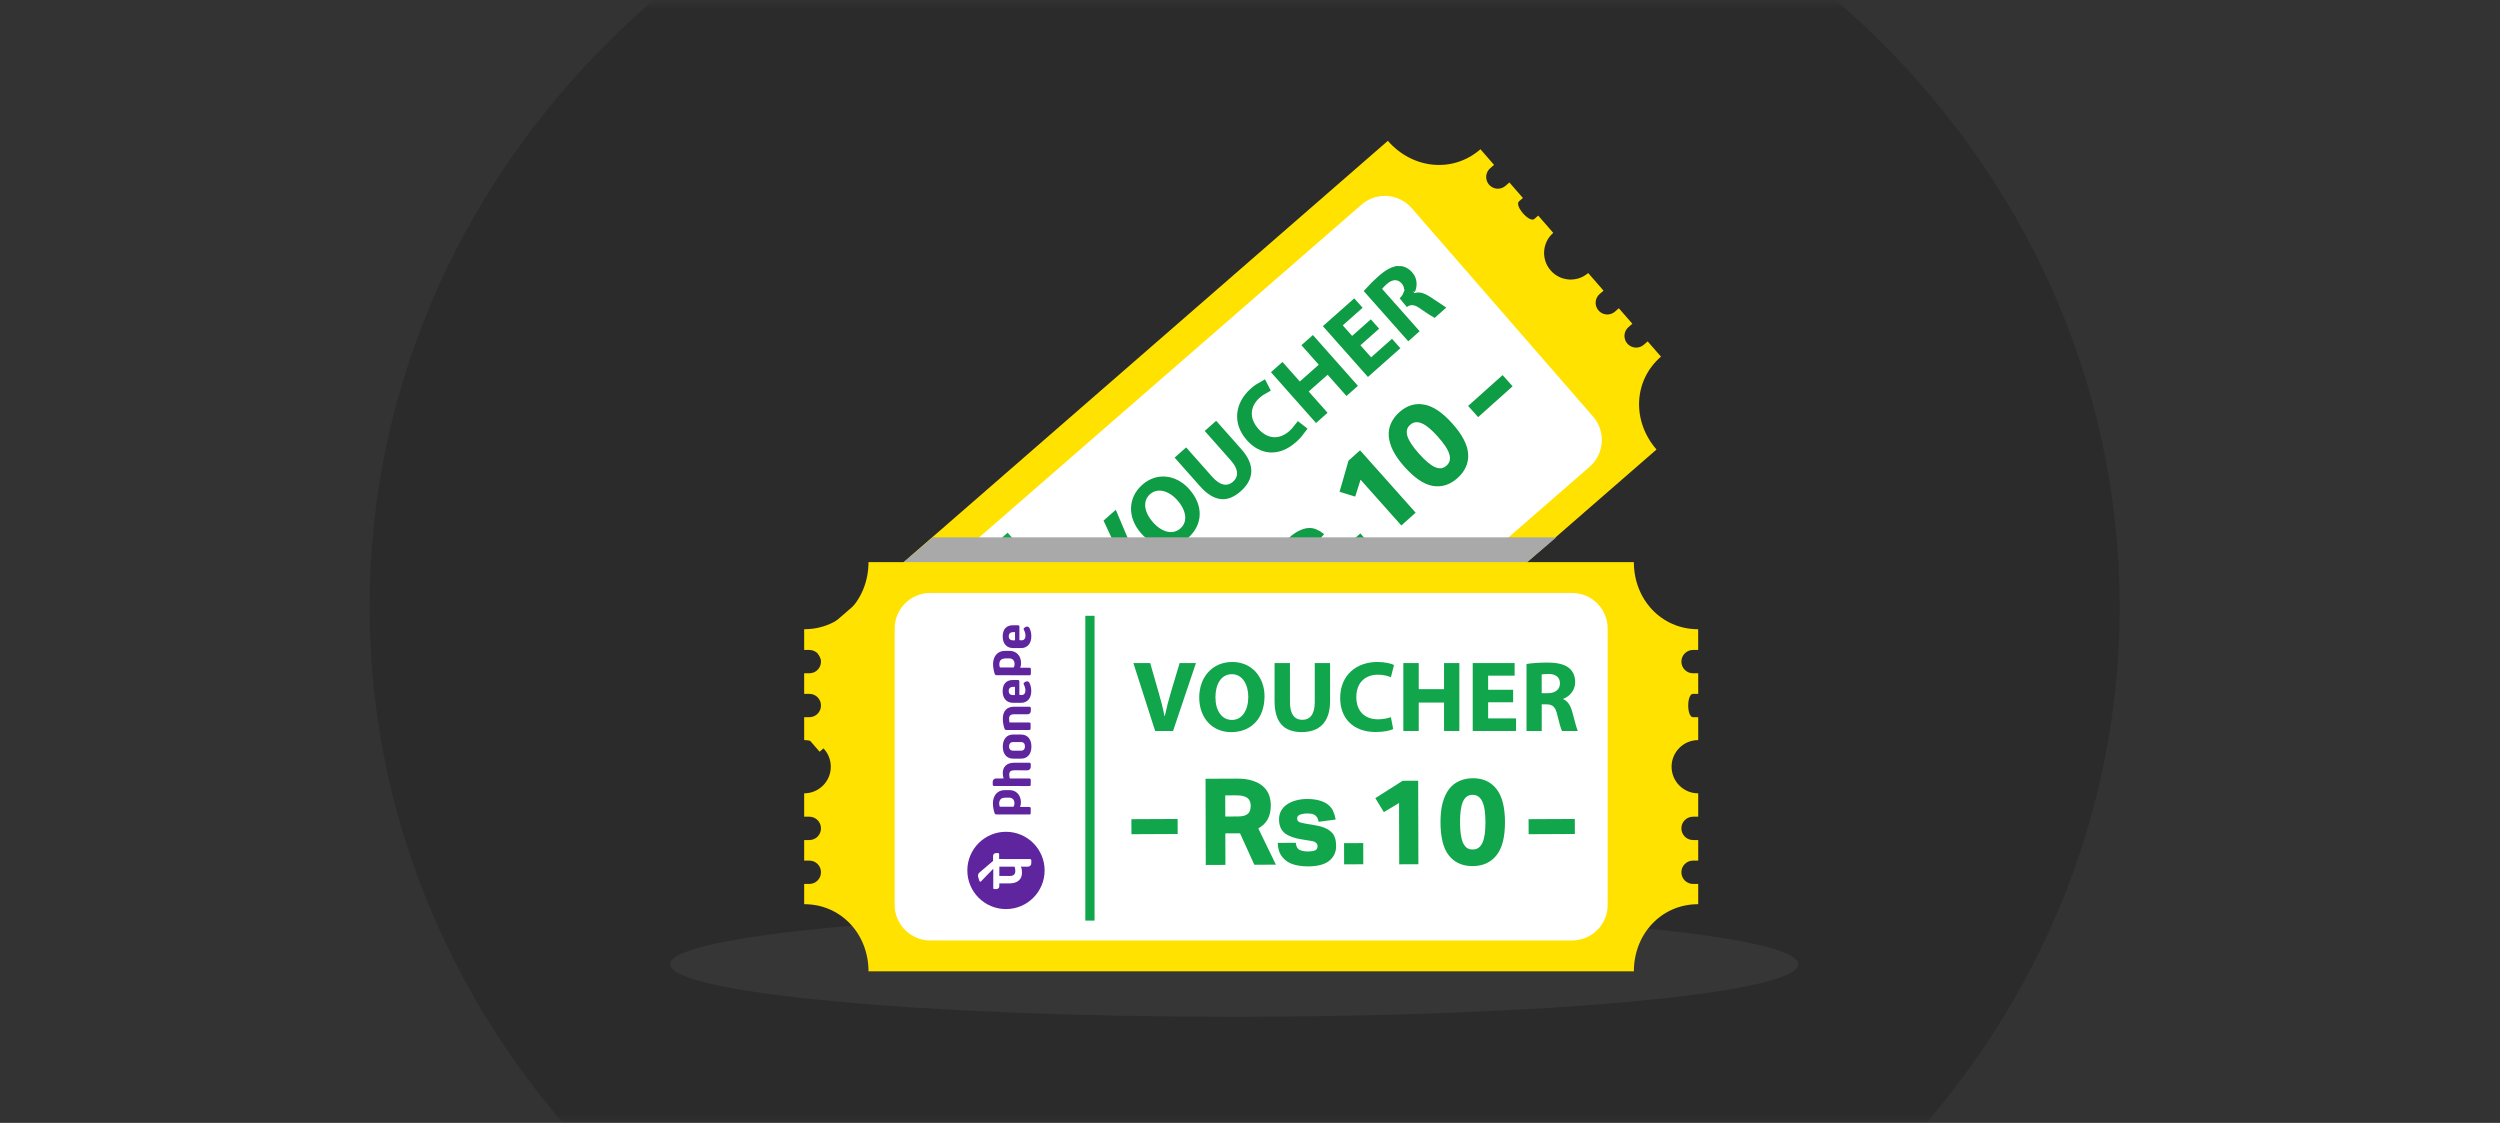<svg viewBox="0 0 472 212" fill="none" xmlns="http://www.w3.org/2000/svg">
<rect x="0" y="0" width="472" height="212" fill="#333333" stroke="none"/>
<mask id="mask0_29321_169082" style="mask-type:alpha" maskUnits="userSpaceOnUse" x="0" y="0" width="472" height="212">
<rect x="0.304" y="0.63" width="471.243" height="210.963" rx="8.543" fill="#11A64B"/>
</mask>
<g mask="url(#mask0_29321_169082)">
<path d="M234.987 269.982C326.234 269.982 400.204 200.408 400.204 114.585C400.204 28.761 326.234 -40.812 234.987 -40.812C143.74 -40.812 69.77 28.761 69.77 114.585C69.77 200.408 143.74 269.982 234.987 269.982Z" fill="black" fill-opacity="0.15"/>
<path d="M281.344 31.764L282.076 31.127L279.51 28.178C274.228 32.773 266.624 31.87 262.028 26.589L153.024 121.445C157.62 126.727 157.463 134.383 152.182 138.979L154.748 141.928L155.48 141.291C156.4 140.49 157.79 140.587 158.59 141.507C159.391 142.427 159.295 143.816 158.375 144.617L157.643 145.254L160.19 148.181L160.922 147.544C161.842 146.743 163.231 146.84 164.032 147.76C164.833 148.68 164.736 150.07 163.816 150.87L163.084 151.507L165.921 154.767C168.016 152.943 171.189 153.163 173.012 155.259C174.836 157.354 174.616 160.527 172.52 162.35L175.415 165.676L176.146 165.04C177.067 164.239 178.456 164.335 179.257 165.255C180.057 166.176 179.961 167.565 179.041 168.366L178.309 169.002L180.856 171.929L181.588 171.293C182.508 170.492 183.897 170.588 184.698 171.508C185.499 172.429 185.402 173.818 184.482 174.619L183.75 175.256L186.259 178.138C191.54 173.542 199.145 174.445 203.74 179.726L312.748 84.867C308.153 79.586 308.309 71.93 313.59 67.334L311.082 64.451L310.35 65.088C309.43 65.889 308.04 65.792 307.24 64.872C306.439 63.952 306.535 62.563 307.455 61.762L308.187 61.125L305.64 58.198L304.908 58.835C303.988 59.636 302.599 59.539 301.798 58.619C300.997 57.699 301.094 56.309 302.014 55.509L302.746 54.872L299.851 51.546C297.756 53.369 294.583 53.149 292.76 51.054C290.936 48.958 291.157 45.786 293.252 43.962L290.415 40.703L289.684 41.34C288.764 42.14 285.869 38.814 286.789 38.013L287.521 37.377L284.974 34.45L284.242 35.086C283.322 35.887 281.933 35.791 281.132 34.87C280.331 33.95 280.428 32.561 281.348 31.76L281.344 31.764Z" fill="#FFE200"/>
<path d="M257.053 38.637L165.64 118.185C162.842 120.62 162.547 124.862 164.982 127.661L199.233 167.02C201.668 169.818 205.91 170.112 208.709 167.677L300.122 88.129C302.92 85.694 303.214 81.452 300.779 78.653L266.529 39.294C264.094 36.496 259.851 36.202 257.053 38.637Z" fill="white"/>
<path d="M190.245 100.57L189.199 101.48L229.12 147.355L230.165 146.445L190.245 100.57Z" fill="#11A64B"/>
<path d="M210.103 154.115L212.284 152.217L210.447 150.107L208.267 152.004L207.154 150.726L212.823 145.792L213.936 147.071L211.564 149.136L213.4 151.246L215.773 149.181L216.892 150.467L211.223 155.401L210.103 154.115Z" fill="#11A64B"/>
<path d="M205.062 148.322L208.325 145.482C209.301 144.633 209.475 143.833 208.902 143.175C208.33 142.517 207.526 142.541 206.524 143.413L203.261 146.252L202.148 144.974L205.33 142.205C207.082 140.68 208.682 140.84 209.972 142.322C211.262 143.804 211.159 145.283 209.352 146.856L206.188 149.608L205.069 148.322L205.062 148.322Z" fill="#11A64B"/>
<path d="M201.252 143.802C200.825 143.446 200.239 142.877 199.648 142.197C198.914 141.355 198.529 140.658 198.5 139.975C198.477 139.404 198.711 138.875 199.232 138.422C199.957 137.791 200.899 137.874 201.501 138.207L201.527 138.185C201.342 137.651 201.533 137.102 201.928 136.504C202.413 135.771 202.998 134.95 203.126 134.65L204.268 135.962C204.19 136.192 203.847 136.731 203.293 137.505C202.719 138.271 202.735 138.685 203.181 139.213L203.519 139.601L205.747 137.662L206.854 138.933L201.258 143.802L201.252 143.802ZM202.584 140.408L202.144 139.902C201.587 139.262 200.938 139.165 200.443 139.596C199.922 140.049 199.968 140.633 200.472 141.227C200.742 141.537 200.922 141.692 201.017 141.771L202.581 140.411L202.584 140.408Z" fill="#11A64B"/>
<path d="M196.922 138.813C196.495 138.457 195.909 137.889 195.317 137.209C194.584 136.366 194.199 135.669 194.169 134.987C194.147 134.416 194.381 133.887 194.902 133.433C195.627 132.803 196.569 132.886 197.171 133.219L197.197 133.197C197.012 132.663 197.202 132.114 197.598 131.516C198.083 130.782 198.668 129.962 198.796 129.662L199.938 130.974C199.859 131.204 199.517 131.743 198.963 132.517C198.389 133.283 198.405 133.697 198.851 134.225L199.189 134.613L201.417 132.674L202.524 133.945L196.928 138.814L196.922 138.813ZM198.254 135.42L197.814 134.913C197.257 134.274 196.608 134.177 196.113 134.608C195.592 135.061 195.638 135.644 196.142 136.238C196.412 136.549 196.592 136.704 196.687 136.783L198.251 135.423L198.254 135.42Z" fill="#11A64B"/>
<path d="M197.172 127.801L194.851 129.82L193.062 134.526L191.789 133.063L192.647 131.296C192.907 130.758 193.107 130.376 193.355 129.914L193.338 129.896C192.874 130.079 192.43 130.225 191.879 130.413L190.017 131.026L188.766 129.589L193.697 128.577L196.063 126.519L197.175 127.797L197.172 127.801Z" fill="#11A64B"/>
<path d="M185.631 125.994L188.894 123.154C189.869 122.305 190.043 121.505 189.471 120.847C188.898 120.189 188.094 120.213 187.093 121.084L183.83 123.924L182.717 122.646L185.899 119.877C187.651 118.352 189.251 118.512 190.54 119.994C191.83 121.476 191.727 122.955 189.92 124.527L186.757 127.28L185.637 125.994L185.631 125.994Z" fill="#11A64B"/>
<path d="M181.824 121.472C181.414 121.134 180.88 120.625 180.198 119.841C179.516 119.058 179.169 118.353 179.144 117.712C179.114 117.103 179.374 116.447 179.929 115.965C180.483 115.482 181.117 115.255 181.727 115.315C182.521 115.391 183.272 115.881 183.931 116.638C184.079 116.808 184.203 116.966 184.284 117.097L186.313 115.331L187.42 116.603L181.824 121.472ZM183.294 117.959C183.223 117.825 183.115 117.686 182.954 117.501C182.362 116.821 181.652 116.699 181.072 117.204C180.551 117.657 180.556 118.29 181.112 118.929C181.34 119.191 181.517 119.343 181.624 119.412L183.298 117.956L183.294 117.959Z" fill="#11A64B"/>
<path d="M181.233 113.238L177.59 116.746L176.426 115.408L180.397 112.277L181.233 113.238ZM182.66 112.483C182.213 112.872 181.625 112.838 181.236 112.391C180.847 111.944 180.914 111.372 181.348 110.975C181.784 110.596 182.37 110.605 182.766 111.06C183.162 111.514 183.096 112.104 182.66 112.483Z" fill="#11A64B"/>
<path d="M204.297 103.307L208.381 105.9C209.713 106.748 210.951 107.556 212.197 108.518L212.897 109.059L214.251 107.858L213.82 107.104C213.057 105.767 212.364 104.392 211.728 103.026L209.654 98.564L210.253 98.034L214.646 108.418L213.274 109.634L203.619 103.908L204.297 103.307Z" fill="#109D47" stroke="#0E9C45" stroke-width="2.136"/>
<path d="M216.37 92.329C217.564 91.27 218.891 90.913 220.148 91.063C221.357 91.207 222.566 91.829 223.559 92.876L223.718 93.055C224.969 94.466 225.477 95.895 225.433 97.173C225.389 98.444 224.794 99.702 223.579 100.779C222.396 101.828 221.095 102.186 219.855 102.035C218.596 101.882 217.314 101.192 216.246 99.987C215.122 98.719 214.589 97.304 214.604 95.988C214.619 94.686 215.168 93.395 216.37 92.329ZM216.422 92.505C215.386 93.424 215.011 94.651 215.176 95.901C215.335 97.106 215.983 98.294 216.9 99.329C217.835 100.383 218.948 101.143 220.127 101.416C221.345 101.698 222.582 101.442 223.583 100.554C224.604 99.649 224.967 98.422 224.806 97.181C224.65 95.978 224.013 94.783 223.09 93.743C222.225 92.767 221.135 92.004 219.967 91.701C218.764 91.388 217.474 91.572 216.422 92.505Z" fill="#109D47" stroke="#0E9C45" stroke-width="2.136"/>
<path d="M223.854 85.978L228.043 90.703C228.846 91.609 229.737 92.273 230.706 92.499C231.744 92.74 232.713 92.443 233.498 91.746C234.267 91.065 234.709 90.156 234.612 89.088C234.521 88.087 233.971 87.111 233.145 86.18L228.957 81.454L229.521 80.954L233.583 85.535C234.785 86.891 235.211 88.059 235.177 89.026C235.143 89.981 234.653 90.965 233.549 91.944C232.435 92.931 231.466 93.263 230.584 93.165C229.671 93.063 228.585 92.473 227.315 91.041L223.279 86.488L223.854 85.978Z" fill="#109D47" stroke="#0E9C45" stroke-width="2.136"/>
<path d="M236.846 74.178C237.425 73.665 237.961 73.309 238.383 73.077L238.504 73.311C238.061 73.554 237.592 73.87 237.124 74.285C236.105 75.188 235.398 76.365 235.288 77.712C235.176 79.072 235.687 80.44 236.787 81.681C237.777 82.798 238.998 83.502 240.344 83.603C241.696 83.704 243.007 83.183 244.145 82.175C244.535 81.829 244.909 81.418 245.227 81.008L245.393 81.137C245.091 81.554 244.629 82.092 243.987 82.662C242.499 83.981 241.057 84.44 239.795 84.353C238.525 84.264 237.281 83.611 236.215 82.409C234.943 80.975 234.516 79.475 234.661 78.098C234.809 76.703 235.558 75.319 236.846 74.178Z" fill="#109D47" stroke="#0E9C45" stroke-width="2.136"/>
<path d="M242.046 69.848L245.315 73.535L250.488 68.95L247.219 65.262L247.783 64.762L254.871 72.757L254.307 73.257L250.748 69.243L245.575 73.829L249.134 77.843L248.555 78.356L241.467 70.361L242.046 69.848Z" fill="#109D47" stroke="#0E9C45" stroke-width="2.136"/>
<path d="M255.592 57.837L255.751 58.016L252.008 61.334L255.193 64.927L258.723 61.797L258.873 61.966L255.342 65.096L258.777 68.97L262.722 65.473L262.881 65.653L258.358 69.663L251.27 61.668L255.592 57.837Z" fill="#109D47" stroke="#0E9C45" stroke-width="2.136"/>
<path d="M267.431 56.352C267.858 56.2 268.418 56.286 269.367 56.898L269.367 56.898C270.008 57.313 270.624 57.731 271.233 58.129C271.262 58.148 271.292 58.166 271.322 58.186L270.741 58.701C270.666 58.656 270.584 58.607 270.496 58.552C270.285 58.42 270.042 58.263 269.77 58.081L268.865 57.462C268.224 56.994 267.567 56.63 266.861 56.554L267.431 56.352ZM260.902 53.007C262.274 51.791 263.228 51.324 264.021 51.277L264.022 51.276C264.627 51.246 265.236 51.47 265.834 52.144C266.507 52.904 266.499 53.919 266.165 54.653C266.163 53.976 265.904 53.34 265.439 52.814C264.874 52.177 264.136 51.8 263.288 51.837C262.489 51.872 261.768 52.268 261.162 52.79L261.15 52.8C260.717 53.185 260.441 53.478 260.261 53.685L260.11 53.864L259.537 54.569L263.197 58.697L263.201 58.694L266.522 62.441L265.972 62.928L258.905 54.956C259.436 54.379 260.122 53.699 260.902 53.007ZM266.707 56.541C266.696 56.541 266.685 56.54 266.675 56.539C266.009 56.517 265.461 56.762 264.995 57.094C265.423 56.684 265.763 56.217 265.964 55.703L266.707 56.541Z" fill="#109D47" stroke="#0E9C45" stroke-width="2.136"/>
<mask id="path-21-outside-1_29321_169082" maskUnits="userSpaceOnUse" x="223.864" y="67.912" width="56.87" height="61.397" fill="black">
<rect fill="white" x="223.864" y="67.912" width="56.87" height="61.397"/>
<path d="M226.799 111.394L231.011 107.626C231.943 106.792 232.807 106.217 233.603 105.902C234.401 105.566 235.129 105.421 235.788 105.467C236.438 105.502 237.021 105.675 237.538 105.987C238.045 106.288 238.481 106.642 238.846 107.051C239.525 107.814 239.957 108.578 240.143 109.346C240.328 110.114 240.251 110.967 239.911 111.906L246.801 114.769L244.12 117.167L238.164 114.512L235.834 116.597L239.792 121.038L237.345 123.228L226.799 111.394ZM235.933 112.814C236.322 112.466 236.609 112.14 236.795 111.834C236.972 111.517 237.068 111.223 237.084 110.95C237.102 110.656 237.045 110.38 236.913 110.12C236.782 109.861 236.603 109.604 236.376 109.35C236.189 109.14 235.979 108.97 235.745 108.842C235.501 108.703 235.232 108.636 234.937 108.641C234.644 108.625 234.319 108.708 233.961 108.889C233.605 109.049 233.21 109.322 232.777 109.709L231.063 111.243L234.002 114.541L235.933 112.814Z"/>
<path d="M247.267 109.407C247.798 109.846 248.299 109.993 248.769 109.85C249.24 109.707 249.709 109.427 250.175 109.01C250.73 108.514 251.065 108.095 251.18 107.754C251.296 107.392 251.216 107.056 250.94 106.747C250.743 106.526 250.493 106.402 250.19 106.375C249.898 106.338 249.512 106.475 249.031 106.786L247.655 107.66C246.453 108.437 245.414 108.86 244.538 108.929C243.663 108.977 242.861 108.592 242.133 107.774C241.758 107.355 241.512 106.899 241.395 106.409C241.288 105.909 241.298 105.394 241.424 104.864C241.55 104.334 241.786 103.805 242.133 103.276C242.481 102.727 242.932 102.204 243.487 101.707C244.175 101.092 244.816 100.647 245.411 100.374C245.995 100.09 246.535 99.934 247.03 99.908C247.536 99.872 248.005 99.95 248.434 100.141C248.875 100.323 249.292 100.566 249.683 100.871L247.839 102.998C247.384 102.689 246.946 102.555 246.523 102.596C246.111 102.626 245.628 102.89 245.073 103.386C244.763 103.664 244.526 103.925 244.365 104.169C244.204 104.392 244.098 104.597 244.045 104.783C244.002 104.96 243.998 105.123 244.031 105.272C244.075 105.411 244.137 105.525 244.216 105.613C244.462 105.889 244.727 106.019 245.012 106.003C245.298 105.966 245.73 105.768 246.308 105.41L247.569 104.609C248.268 104.162 248.886 103.838 249.424 103.635C249.961 103.432 250.45 103.343 250.89 103.366C251.331 103.369 251.733 103.485 252.098 103.715C252.474 103.935 252.844 104.25 253.208 104.658C253.937 105.476 254.212 106.411 254.033 107.465C253.845 108.507 253.102 109.609 251.803 110.77C251.282 111.237 250.738 111.634 250.172 111.961C249.627 112.29 249.063 112.507 248.479 112.612C247.906 112.708 247.325 112.672 246.736 112.503C246.158 112.325 245.592 111.958 245.037 111.402L247.267 109.407Z"/>
<path d="M254.435 103.144L256.815 101.014L259.193 103.683L256.813 105.812L254.435 103.144Z"/>
<path d="M256.778 90.138L255.727 93.491L253.173 92.707L254.784 87.096L256.765 85.324L266.972 96.776L264.591 98.906L256.778 90.138Z"/>
<path d="M275.025 90.108C273.649 91.34 272.145 91.811 270.513 91.524C268.891 91.227 267.155 90.04 265.304 87.962C264.378 86.924 263.681 85.939 263.211 85.009C262.742 84.058 262.475 83.165 262.409 82.33C262.354 81.486 262.496 80.704 262.833 79.986C263.16 79.256 263.662 78.588 264.339 77.983C265.715 76.752 267.219 76.29 268.85 76.599C270.482 76.886 272.219 78.063 274.06 80.129C275.911 82.206 276.882 84.079 276.972 85.746C277.072 87.403 276.424 88.857 275.025 90.108ZM273.24 88.071C273.606 87.744 273.833 87.382 273.919 86.987C274.007 86.571 273.976 86.122 273.826 85.641C273.666 85.148 273.403 84.629 273.036 84.083C272.66 83.526 272.191 82.933 271.63 82.303C271.068 81.673 270.538 81.145 270.038 80.719C269.528 80.281 269.043 79.96 268.583 79.757C268.112 79.542 267.67 79.461 267.258 79.512C266.846 79.543 266.457 79.722 266.091 80.05C265.725 80.377 265.503 80.744 265.426 81.15C265.34 81.546 265.376 81.99 265.536 82.482C265.697 82.954 265.966 83.468 266.342 84.025C266.709 84.57 267.173 85.158 267.734 85.788C268.296 86.418 268.831 86.951 269.341 87.389C269.841 87.816 270.32 88.141 270.78 88.366C271.24 88.569 271.676 88.656 272.088 88.625C272.49 88.584 272.874 88.399 273.24 88.071Z"/>
</mask>
<path d="M226.799 111.394L231.011 107.626C231.943 106.792 232.807 106.217 233.603 105.902C234.401 105.566 235.129 105.421 235.788 105.467C236.438 105.502 237.021 105.675 237.538 105.987C238.045 106.288 238.481 106.642 238.846 107.051C239.525 107.814 239.957 108.578 240.143 109.346C240.328 110.114 240.251 110.967 239.911 111.906L246.801 114.769L244.12 117.167L238.164 114.512L235.834 116.597L239.792 121.038L237.345 123.228L226.799 111.394ZM235.933 112.814C236.322 112.466 236.609 112.14 236.795 111.834C236.972 111.517 237.068 111.223 237.084 110.95C237.102 110.656 237.045 110.38 236.913 110.12C236.782 109.861 236.603 109.604 236.376 109.35C236.189 109.14 235.979 108.97 235.745 108.842C235.501 108.703 235.232 108.636 234.937 108.641C234.644 108.625 234.319 108.708 233.961 108.889C233.605 109.049 233.21 109.322 232.777 109.709L231.063 111.243L234.002 114.541L235.933 112.814Z" fill="#109D47"/>
<path d="M247.267 109.407C247.798 109.846 248.299 109.993 248.769 109.85C249.24 109.707 249.709 109.427 250.175 109.01C250.73 108.514 251.065 108.095 251.18 107.754C251.296 107.392 251.216 107.056 250.94 106.747C250.743 106.526 250.493 106.402 250.19 106.375C249.898 106.338 249.512 106.475 249.031 106.786L247.655 107.66C246.453 108.437 245.414 108.86 244.538 108.929C243.663 108.977 242.861 108.592 242.133 107.774C241.758 107.355 241.512 106.899 241.395 106.409C241.288 105.909 241.298 105.394 241.424 104.864C241.55 104.334 241.786 103.805 242.133 103.276C242.481 102.727 242.932 102.204 243.487 101.707C244.175 101.092 244.816 100.647 245.411 100.374C245.995 100.09 246.535 99.934 247.03 99.908C247.536 99.872 248.005 99.95 248.434 100.141C248.875 100.323 249.292 100.566 249.683 100.871L247.839 102.998C247.384 102.689 246.946 102.555 246.523 102.596C246.111 102.626 245.628 102.89 245.073 103.386C244.763 103.664 244.526 103.925 244.365 104.169C244.204 104.392 244.098 104.597 244.045 104.783C244.002 104.96 243.998 105.123 244.031 105.272C244.075 105.411 244.137 105.525 244.216 105.613C244.462 105.889 244.727 106.019 245.012 106.003C245.298 105.966 245.73 105.768 246.308 105.41L247.569 104.609C248.268 104.162 248.886 103.838 249.424 103.635C249.961 103.432 250.45 103.343 250.89 103.366C251.331 103.369 251.733 103.485 252.098 103.715C252.474 103.935 252.844 104.25 253.208 104.658C253.937 105.476 254.212 106.411 254.033 107.465C253.845 108.507 253.102 109.609 251.803 110.77C251.282 111.237 250.738 111.634 250.172 111.961C249.627 112.29 249.063 112.507 248.479 112.612C247.906 112.708 247.325 112.672 246.736 112.503C246.158 112.325 245.592 111.958 245.037 111.402L247.267 109.407Z" fill="#109D47"/>
<path d="M254.435 103.144L256.815 101.014L259.193 103.683L256.813 105.812L254.435 103.144Z" fill="#109D47"/>
<path d="M256.778 90.138L255.727 93.491L253.173 92.707L254.784 87.096L256.765 85.324L266.972 96.776L264.591 98.906L256.778 90.138Z" fill="#109D47"/>
<path d="M275.025 90.108C273.649 91.34 272.145 91.811 270.513 91.524C268.891 91.227 267.155 90.04 265.304 87.962C264.378 86.924 263.681 85.939 263.211 85.009C262.742 84.058 262.475 83.165 262.409 82.33C262.354 81.486 262.496 80.704 262.833 79.986C263.16 79.256 263.662 78.588 264.339 77.983C265.715 76.752 267.219 76.29 268.85 76.599C270.482 76.886 272.219 78.063 274.06 80.129C275.911 82.206 276.882 84.079 276.972 85.746C277.072 87.403 276.424 88.857 275.025 90.108ZM273.24 88.071C273.606 87.744 273.833 87.382 273.919 86.987C274.007 86.571 273.976 86.122 273.826 85.641C273.666 85.148 273.403 84.629 273.036 84.083C272.66 83.526 272.191 82.933 271.63 82.303C271.068 81.673 270.538 81.145 270.038 80.719C269.528 80.281 269.043 79.96 268.583 79.757C268.112 79.542 267.67 79.461 267.258 79.512C266.846 79.543 266.457 79.722 266.091 80.05C265.725 80.377 265.503 80.744 265.426 81.15C265.34 81.546 265.376 81.99 265.536 82.482C265.697 82.954 265.966 83.468 266.342 84.025C266.709 84.57 267.173 85.158 267.734 85.788C268.296 86.418 268.831 86.951 269.341 87.389C269.841 87.816 270.32 88.141 270.78 88.366C271.24 88.569 271.676 88.656 272.088 88.625C272.49 88.584 272.874 88.399 273.24 88.071Z" fill="#109D47"/>
<path d="M226.799 111.394L231.011 107.626C231.943 106.792 232.807 106.217 233.603 105.902C234.401 105.566 235.129 105.421 235.788 105.467C236.438 105.502 237.021 105.675 237.538 105.987C238.045 106.288 238.481 106.642 238.846 107.051C239.525 107.814 239.957 108.578 240.143 109.346C240.328 110.114 240.251 110.967 239.911 111.906L246.801 114.769L244.12 117.167L238.164 114.512L235.834 116.597L239.792 121.038L237.345 123.228L226.799 111.394ZM235.933 112.814C236.322 112.466 236.609 112.14 236.795 111.834C236.972 111.517 237.068 111.223 237.084 110.95C237.102 110.656 237.045 110.38 236.913 110.12C236.782 109.861 236.603 109.604 236.376 109.35C236.189 109.14 235.979 108.97 235.745 108.842C235.501 108.703 235.232 108.636 234.937 108.641C234.644 108.625 234.319 108.708 233.961 108.889C233.605 109.049 233.21 109.322 232.777 109.709L231.063 111.243L234.002 114.541L235.933 112.814Z" stroke="#0E9C45" stroke-width="0.427" mask="url(#path-21-outside-1_29321_169082)"/>
<path d="M247.267 109.407C247.798 109.846 248.299 109.993 248.769 109.85C249.24 109.707 249.709 109.427 250.175 109.01C250.73 108.514 251.065 108.095 251.18 107.754C251.296 107.392 251.216 107.056 250.94 106.747C250.743 106.526 250.493 106.402 250.19 106.375C249.898 106.338 249.512 106.475 249.031 106.786L247.655 107.66C246.453 108.437 245.414 108.86 244.538 108.929C243.663 108.977 242.861 108.592 242.133 107.774C241.758 107.355 241.512 106.899 241.395 106.409C241.288 105.909 241.298 105.394 241.424 104.864C241.55 104.334 241.786 103.805 242.133 103.276C242.481 102.727 242.932 102.204 243.487 101.707C244.175 101.092 244.816 100.647 245.411 100.374C245.995 100.09 246.535 99.934 247.03 99.908C247.536 99.872 248.005 99.95 248.434 100.141C248.875 100.323 249.292 100.566 249.683 100.871L247.839 102.998C247.384 102.689 246.946 102.555 246.523 102.596C246.111 102.626 245.628 102.89 245.073 103.386C244.763 103.664 244.526 103.925 244.365 104.169C244.204 104.392 244.098 104.597 244.045 104.783C244.002 104.96 243.998 105.123 244.031 105.272C244.075 105.411 244.137 105.525 244.216 105.613C244.462 105.889 244.727 106.019 245.012 106.003C245.298 105.966 245.73 105.768 246.308 105.41L247.569 104.609C248.268 104.162 248.886 103.838 249.424 103.635C249.961 103.432 250.45 103.343 250.89 103.366C251.331 103.369 251.733 103.485 252.098 103.715C252.474 103.935 252.844 104.25 253.208 104.658C253.937 105.476 254.212 106.411 254.033 107.465C253.845 108.507 253.102 109.609 251.803 110.77C251.282 111.237 250.738 111.634 250.172 111.961C249.627 112.29 249.063 112.507 248.479 112.612C247.906 112.708 247.325 112.672 246.736 112.503C246.158 112.325 245.592 111.958 245.037 111.402L247.267 109.407Z" stroke="#0E9C45" stroke-width="0.427" mask="url(#path-21-outside-1_29321_169082)"/>
<path d="M254.435 103.144L256.815 101.014L259.193 103.683L256.813 105.812L254.435 103.144Z" stroke="#0E9C45" stroke-width="0.427" mask="url(#path-21-outside-1_29321_169082)"/>
<path d="M256.778 90.138L255.727 93.491L253.173 92.707L254.784 87.096L256.765 85.324L266.972 96.776L264.591 98.906L256.778 90.138Z" stroke="#0E9C45" stroke-width="0.427" mask="url(#path-21-outside-1_29321_169082)"/>
<path d="M275.025 90.108C273.649 91.34 272.145 91.811 270.513 91.524C268.891 91.227 267.155 90.04 265.304 87.962C264.378 86.924 263.681 85.939 263.211 85.009C262.742 84.058 262.475 83.165 262.409 82.33C262.354 81.486 262.496 80.704 262.833 79.986C263.16 79.256 263.662 78.588 264.339 77.983C265.715 76.752 267.219 76.29 268.85 76.599C270.482 76.886 272.219 78.063 274.06 80.129C275.911 82.206 276.882 84.079 276.972 85.746C277.072 87.403 276.424 88.857 275.025 90.108ZM273.24 88.071C273.606 87.744 273.833 87.382 273.919 86.987C274.007 86.571 273.976 86.122 273.826 85.641C273.666 85.148 273.403 84.629 273.036 84.083C272.66 83.526 272.191 82.933 271.63 82.303C271.068 81.673 270.538 81.145 270.038 80.719C269.528 80.281 269.043 79.96 268.583 79.757C268.112 79.542 267.67 79.461 267.258 79.512C266.846 79.543 266.457 79.722 266.091 80.05C265.725 80.377 265.503 80.744 265.426 81.15C265.34 81.546 265.376 81.99 265.536 82.482C265.697 82.954 265.966 83.468 266.342 84.025C266.709 84.57 267.173 85.158 267.734 85.788C268.296 86.418 268.831 86.951 269.341 87.389C269.841 87.816 270.32 88.141 270.78 88.366C271.24 88.569 271.676 88.656 272.088 88.625C272.49 88.584 272.874 88.399 273.24 88.071Z" stroke="#0E9C45" stroke-width="0.427" mask="url(#path-21-outside-1_29321_169082)"/>
<path d="M227.497 122.067L227.964 122.588L223.051 126.984L222.584 126.463L227.497 122.067Z" fill="#109D47" stroke="#0E9C45" stroke-width="2.136"/>
<path d="M283.604 72.325L284.071 72.847L279.158 77.243L278.691 76.722L283.604 72.325Z" fill="#109D47" stroke="#0E9C45" stroke-width="2.136"/>
<g style="mix-blend-mode:multiply">
<path d="M293.829 101.443H176.123L169.77 106.854H287.483L293.829 101.443Z" fill="#AAA9A9"/>
</g>
<path d="M233.022 191.963C291.834 191.963 339.51 187.528 339.51 182.057C339.51 176.586 291.834 172.151 233.022 172.151C174.211 172.151 126.535 176.586 126.535 182.057C126.535 187.528 174.211 191.963 233.022 191.963Z" fill="#474747" fill-opacity="0.4"/>
<path d="M319.645 122.709H320.615V118.8C313.615 118.8 308.471 113.127 308.471 106.126H163.973C163.973 113.127 158.829 118.8 151.828 118.8V122.709H152.798C154.018 122.709 155.003 123.694 155.003 124.914C155.003 126.134 154.018 127.118 152.798 127.118H151.828V130.998H152.798C154.018 130.998 155.003 131.983 155.003 133.203C155.003 134.423 154.018 135.408 152.798 135.408H151.828V139.729C154.606 139.729 156.855 141.977 156.855 144.755C156.855 147.533 154.606 149.781 151.828 149.781V154.191H152.798C154.018 154.191 155.003 155.175 155.003 156.395C155.003 157.615 154.018 158.6 152.798 158.6H151.828V162.48H152.798C154.018 162.48 155.003 163.465 155.003 164.684C155.003 165.904 154.018 166.889 152.798 166.889H151.828V170.71C158.829 170.71 163.973 176.383 163.973 183.384H308.476C308.476 176.383 313.62 170.71 320.62 170.71V166.889H319.65C318.43 166.889 317.446 165.904 317.446 164.684C317.446 163.465 318.43 162.48 319.65 162.48H320.62V158.6H319.65C318.43 158.6 317.446 157.615 317.446 156.395C317.446 155.175 318.43 154.191 319.65 154.191H320.62V149.781C317.843 149.781 315.594 147.533 315.594 144.755C315.594 141.977 317.843 139.729 320.62 139.729V135.408H319.65C318.43 135.408 318.43 130.998 319.65 130.998H320.62V127.118H319.65C318.43 127.118 317.446 126.134 317.446 124.914C317.446 123.694 318.43 122.709 319.65 122.709H319.645Z" fill="#FFE200"/>
<path d="M296.81 111.95H175.632C171.922 111.95 168.915 114.957 168.915 118.667V170.842C168.915 174.551 171.922 177.558 175.632 177.558H296.81C300.519 177.558 303.526 174.551 303.526 170.842V118.667C303.526 114.957 300.519 111.95 296.81 111.95Z" fill="white"/>
<path d="M218.092 138.008L213.981 125.188H217.156L218.714 130.611C219.15 132.134 219.552 133.599 219.855 135.196H219.914C220.238 133.653 220.639 132.134 221.075 130.67L222.712 125.192H225.793L221.472 138.013H218.087L218.092 138.008Z" fill="#11A64B"/>
<path d="M238.739 131.469C238.739 135.672 236.192 138.225 232.444 138.225C228.696 138.225 226.413 135.354 226.413 131.699C226.413 127.858 228.868 124.982 232.654 124.982C236.441 124.982 238.744 127.932 238.744 131.469H238.739ZM229.475 131.64C229.475 134.153 230.656 135.922 232.596 135.922C234.536 135.922 235.677 134.055 235.677 131.567C235.677 129.264 234.575 127.285 232.576 127.285C230.577 127.285 229.475 129.152 229.475 131.64Z" fill="#11A64B"/>
<path d="M243.543 125.188V132.57C243.543 134.775 244.381 135.902 245.865 135.902C247.349 135.902 248.226 134.839 248.226 132.57V125.188H251.117V132.379C251.117 136.338 249.118 138.219 245.772 138.219C242.426 138.219 240.638 136.431 240.638 132.34V125.188H243.548H243.543Z" fill="#11A64B"/>
<path d="M263.036 137.651C262.502 137.916 261.307 138.205 259.744 138.205C255.31 138.205 253.027 135.447 253.027 131.792C253.027 127.417 256.148 124.982 260.028 124.982C261.532 124.982 262.674 125.286 263.188 125.556L262.6 127.858C262.012 127.613 261.194 127.383 260.165 127.383C257.863 127.383 256.075 128.769 256.075 131.626C256.075 134.193 257.598 135.809 260.185 135.809C261.062 135.809 262.032 135.618 262.6 135.393L263.036 137.656V137.651Z" fill="#11A64B"/>
<path d="M267.86 125.188V130.116H272.637V125.188H275.527V138.008H272.637V132.644H267.86V138.008H264.95V125.188H267.86Z" fill="#11A64B"/>
<path d="M285.677 132.59H280.959V135.632H286.23V138.008H278.049V125.188H285.961V127.564H280.959V130.229H285.677V132.59Z" fill="#11A64B"/>
<path d="M288.202 125.359C289.133 125.207 290.524 125.095 292.063 125.095C293.963 125.095 295.296 125.379 296.212 126.104C296.971 126.711 297.393 127.608 297.393 128.789C297.393 130.425 296.232 131.547 295.129 131.949V132.007C296.026 132.37 296.516 133.227 296.844 134.403C297.246 135.848 297.643 137.524 297.892 138.018H294.924C294.713 137.656 294.409 136.612 294.027 135.03C293.684 133.433 293.131 132.992 291.955 132.977H291.078V138.018H288.207V125.369L288.202 125.359ZM291.073 130.876H292.214C293.66 130.876 294.517 130.151 294.517 129.029C294.517 127.848 293.718 127.26 292.386 127.241C291.68 127.241 291.284 127.299 291.073 127.334V130.871V130.876Z" fill="#11A64B"/>
<mask id="path-35-outside-2_29321_169082" maskUnits="userSpaceOnUse" x="224.311" y="137.705" width="62.142" height="33.774" fill="black">
<rect fill="white" x="224.311" y="137.705" width="62.142" height="33.774"/>
<path d="M227.821 147.242L233.472 147.217C234.723 147.211 235.751 147.354 236.556 147.647C237.375 147.924 238.016 148.299 238.479 148.77C238.942 149.227 239.264 149.744 239.444 150.32C239.624 150.882 239.715 151.436 239.716 151.984C239.719 153.005 239.535 153.864 239.164 154.562C238.794 155.259 238.17 155.846 237.293 156.324L240.549 163.036L236.953 163.052L234.257 157.115L231.13 157.129L231.146 163.078L227.862 163.093L227.821 147.242ZM233.714 154.364C234.235 154.362 234.667 154.308 235.009 154.203C235.351 154.083 235.619 153.926 235.812 153.733C236.02 153.525 236.161 153.28 236.234 152.999C236.308 152.717 236.345 152.406 236.344 152.066C236.343 151.784 236.298 151.518 236.208 151.267C236.117 151.001 235.961 150.772 235.737 150.581C235.528 150.375 235.229 150.221 234.842 150.119C234.469 150.002 233.993 149.945 233.412 149.948L231.112 149.958L231.123 154.376L233.714 154.364Z"/>
<path d="M244.455 159.333C244.561 160.014 244.838 160.457 245.285 160.662C245.732 160.867 246.269 160.968 246.894 160.965C247.639 160.962 248.167 160.871 248.479 160.692C248.806 160.498 248.969 160.194 248.968 159.779C248.968 159.483 248.863 159.225 248.654 159.004C248.459 158.783 248.079 158.629 247.513 158.543L245.904 158.283C244.489 158.068 243.431 157.695 242.73 157.165C242.043 156.621 241.699 155.801 241.696 154.706C241.694 154.143 241.812 153.64 242.049 153.195C242.301 152.749 242.65 152.37 243.096 152.058C243.542 151.745 244.07 151.506 244.68 151.34C245.305 151.16 245.99 151.068 246.734 151.064C247.658 151.06 248.432 151.153 249.058 151.343C249.684 151.517 250.191 151.759 250.579 152.068C250.982 152.377 251.28 152.746 251.475 153.174C251.685 153.603 251.835 154.061 251.925 154.549L249.134 154.917C248.999 154.384 248.76 153.993 248.417 153.743C248.088 153.493 247.552 153.37 246.807 153.373C246.39 153.375 246.041 153.413 245.758 153.489C245.49 153.549 245.274 153.631 245.111 153.736C244.962 153.84 244.851 153.959 244.777 154.093C244.718 154.226 244.688 154.352 244.688 154.47C244.689 154.84 244.802 155.114 245.026 155.29C245.264 155.452 245.719 155.591 246.389 155.706L247.864 155.944C248.683 156.073 249.361 156.24 249.898 156.445C250.434 156.65 250.859 156.907 251.173 157.216C251.501 157.511 251.726 157.865 251.846 158.279C251.981 158.693 252.049 159.173 252.051 159.721C252.053 160.816 251.639 161.699 250.807 162.369C249.974 163.024 248.687 163.355 246.945 163.363C246.245 163.366 245.575 163.302 244.934 163.172C244.309 163.056 243.742 162.844 243.235 162.536C242.743 162.227 242.332 161.815 242.003 161.298C241.689 160.781 241.509 160.131 241.462 159.347L244.455 159.333Z"/>
<path d="M253.973 159.402L257.167 159.387L257.176 162.962L253.982 162.976L253.973 159.402Z"/>
<path d="M264.354 151.224L261.343 153.036L259.953 150.756L264.881 147.625L267.539 147.613L267.579 162.954L264.385 162.968L264.354 151.224Z"/>
<path d="M278.028 163.307C276.182 163.315 274.743 162.67 273.712 161.372C272.696 160.075 272.185 158.034 272.178 155.252C272.174 153.861 272.305 152.661 272.57 151.654C272.851 150.631 273.243 149.786 273.748 149.117C274.267 148.449 274.891 147.958 275.62 147.644C276.349 147.315 277.167 147.148 278.076 147.144C279.922 147.136 281.353 147.788 282.369 149.101C283.4 150.399 283.919 152.432 283.926 155.199C283.933 157.982 283.418 160.026 282.379 161.334C281.355 162.641 279.904 163.298 278.028 163.307ZM278.044 160.598C278.535 160.596 278.944 160.476 279.271 160.237C279.613 159.984 279.887 159.628 280.095 159.168C280.302 158.694 280.449 158.131 280.537 157.479C280.625 156.812 280.667 156.057 280.665 155.214C280.663 154.37 280.616 153.623 280.525 152.972C280.434 152.307 280.284 151.745 280.074 151.287C279.865 150.814 279.588 150.46 279.245 150.225C278.917 149.975 278.507 149.851 278.016 149.853C277.524 149.855 277.115 149.983 276.788 150.236C276.461 150.474 276.194 150.831 275.987 151.305C275.794 151.765 275.654 152.328 275.567 152.994C275.479 153.646 275.436 154.394 275.439 155.237C275.441 156.081 275.487 156.836 275.579 157.501C275.67 158.152 275.812 158.714 276.007 159.186C276.217 159.644 276.486 159.998 276.814 160.249C277.142 160.484 277.552 160.6 278.044 160.598Z"/>
</mask>
<path d="M227.821 147.242L233.472 147.217C234.723 147.211 235.751 147.354 236.556 147.647C237.375 147.924 238.016 148.299 238.479 148.77C238.942 149.227 239.264 149.744 239.444 150.32C239.624 150.882 239.715 151.436 239.716 151.984C239.719 153.005 239.535 153.864 239.164 154.562C238.794 155.259 238.17 155.846 237.293 156.324L240.549 163.036L236.953 163.052L234.257 157.115L231.13 157.129L231.146 163.078L227.862 163.093L227.821 147.242ZM233.714 154.364C234.235 154.362 234.667 154.308 235.009 154.203C235.351 154.083 235.619 153.926 235.812 153.733C236.02 153.525 236.161 153.28 236.234 152.999C236.308 152.717 236.345 152.406 236.344 152.066C236.343 151.784 236.298 151.518 236.208 151.267C236.117 151.001 235.961 150.772 235.737 150.581C235.528 150.375 235.229 150.221 234.842 150.119C234.469 150.002 233.993 149.945 233.412 149.948L231.112 149.958L231.123 154.376L233.714 154.364Z" fill="#11A64B"/>
<path d="M244.455 159.333C244.561 160.014 244.838 160.457 245.285 160.662C245.732 160.867 246.269 160.968 246.894 160.965C247.639 160.962 248.167 160.871 248.479 160.692C248.806 160.498 248.969 160.194 248.968 159.779C248.968 159.483 248.863 159.225 248.654 159.004C248.459 158.783 248.079 158.629 247.513 158.543L245.904 158.283C244.489 158.068 243.431 157.695 242.73 157.165C242.043 156.621 241.699 155.801 241.696 154.706C241.694 154.143 241.812 153.64 242.049 153.195C242.301 152.749 242.65 152.37 243.096 152.058C243.542 151.745 244.07 151.506 244.68 151.34C245.305 151.16 245.99 151.068 246.734 151.064C247.658 151.06 248.432 151.153 249.058 151.343C249.684 151.517 250.191 151.759 250.579 152.068C250.982 152.377 251.28 152.746 251.475 153.174C251.685 153.603 251.835 154.061 251.925 154.549L249.134 154.917C248.999 154.384 248.76 153.993 248.417 153.743C248.088 153.493 247.552 153.37 246.807 153.373C246.39 153.375 246.041 153.413 245.758 153.489C245.49 153.549 245.274 153.631 245.111 153.736C244.962 153.84 244.851 153.959 244.777 154.093C244.718 154.226 244.688 154.352 244.688 154.47C244.689 154.84 244.802 155.114 245.026 155.29C245.264 155.452 245.719 155.591 246.389 155.706L247.864 155.944C248.683 156.073 249.361 156.24 249.898 156.445C250.434 156.65 250.859 156.907 251.173 157.216C251.501 157.511 251.726 157.865 251.846 158.279C251.981 158.693 252.049 159.173 252.051 159.721C252.053 160.816 251.639 161.699 250.807 162.369C249.974 163.024 248.687 163.355 246.945 163.363C246.245 163.366 245.575 163.302 244.934 163.172C244.309 163.056 243.742 162.844 243.235 162.536C242.743 162.227 242.332 161.815 242.003 161.298C241.689 160.781 241.509 160.131 241.462 159.347L244.455 159.333Z" fill="#11A64B"/>
<path d="M253.973 159.402L257.167 159.387L257.176 162.962L253.982 162.976L253.973 159.402Z" fill="#11A64B"/>
<path d="M264.354 151.224L261.343 153.036L259.953 150.756L264.881 147.625L267.539 147.613L267.579 162.954L264.385 162.968L264.354 151.224Z" fill="#11A64B"/>
<path d="M278.028 163.307C276.182 163.315 274.743 162.67 273.712 161.372C272.696 160.075 272.185 158.034 272.178 155.252C272.174 153.861 272.305 152.661 272.57 151.654C272.851 150.631 273.243 149.786 273.748 149.117C274.267 148.449 274.891 147.958 275.62 147.644C276.349 147.315 277.167 147.148 278.076 147.144C279.922 147.136 281.353 147.788 282.369 149.101C283.4 150.399 283.919 152.432 283.926 155.199C283.933 157.982 283.418 160.026 282.379 161.334C281.355 162.641 279.904 163.298 278.028 163.307ZM278.044 160.598C278.535 160.596 278.944 160.476 279.271 160.237C279.613 159.984 279.887 159.628 280.095 159.168C280.302 158.694 280.449 158.131 280.537 157.479C280.625 156.812 280.667 156.057 280.665 155.214C280.663 154.37 280.616 153.623 280.525 152.972C280.434 152.307 280.284 151.745 280.074 151.287C279.865 150.814 279.588 150.46 279.245 150.225C278.917 149.975 278.507 149.851 278.016 149.853C277.524 149.855 277.115 149.983 276.788 150.236C276.461 150.474 276.194 150.831 275.987 151.305C275.794 151.765 275.654 152.328 275.567 152.994C275.479 153.646 275.436 154.394 275.439 155.237C275.441 156.081 275.487 156.836 275.579 157.501C275.67 158.152 275.812 158.714 276.007 159.186C276.217 159.644 276.486 159.998 276.814 160.249C277.142 160.484 277.552 160.6 278.044 160.598Z" fill="#11A64B"/>
<path d="M227.821 147.242L233.472 147.217C234.723 147.211 235.751 147.354 236.556 147.647C237.375 147.924 238.016 148.299 238.479 148.77C238.942 149.227 239.264 149.744 239.444 150.32C239.624 150.882 239.715 151.436 239.716 151.984C239.719 153.005 239.535 153.864 239.164 154.562C238.794 155.259 238.17 155.846 237.293 156.324L240.549 163.036L236.953 163.052L234.257 157.115L231.13 157.129L231.146 163.078L227.862 163.093L227.821 147.242ZM233.714 154.364C234.235 154.362 234.667 154.308 235.009 154.203C235.351 154.083 235.619 153.926 235.812 153.733C236.02 153.525 236.161 153.28 236.234 152.999C236.308 152.717 236.345 152.406 236.344 152.066C236.343 151.784 236.298 151.518 236.208 151.267C236.117 151.001 235.961 150.772 235.737 150.581C235.528 150.375 235.229 150.221 234.842 150.119C234.469 150.002 233.993 149.945 233.412 149.948L231.112 149.958L231.123 154.376L233.714 154.364Z" stroke="#11A64B" stroke-width="0.427" mask="url(#path-35-outside-2_29321_169082)"/>
<path d="M244.455 159.333C244.561 160.014 244.838 160.457 245.285 160.662C245.732 160.867 246.269 160.968 246.894 160.965C247.639 160.962 248.167 160.871 248.479 160.692C248.806 160.498 248.969 160.194 248.968 159.779C248.968 159.483 248.863 159.225 248.654 159.004C248.459 158.783 248.079 158.629 247.513 158.543L245.904 158.283C244.489 158.068 243.431 157.695 242.73 157.165C242.043 156.621 241.699 155.801 241.696 154.706C241.694 154.143 241.812 153.64 242.049 153.195C242.301 152.749 242.65 152.37 243.096 152.058C243.542 151.745 244.07 151.506 244.68 151.34C245.305 151.16 245.99 151.068 246.734 151.064C247.658 151.06 248.432 151.153 249.058 151.343C249.684 151.517 250.191 151.759 250.579 152.068C250.982 152.377 251.28 152.746 251.475 153.174C251.685 153.603 251.835 154.061 251.925 154.549L249.134 154.917C248.999 154.384 248.76 153.993 248.417 153.743C248.088 153.493 247.552 153.37 246.807 153.373C246.39 153.375 246.041 153.413 245.758 153.489C245.49 153.549 245.274 153.631 245.111 153.736C244.962 153.84 244.851 153.959 244.777 154.093C244.718 154.226 244.688 154.352 244.688 154.47C244.689 154.84 244.802 155.114 245.026 155.29C245.264 155.452 245.719 155.591 246.389 155.706L247.864 155.944C248.683 156.073 249.361 156.24 249.898 156.445C250.434 156.65 250.859 156.907 251.173 157.216C251.501 157.511 251.726 157.865 251.846 158.279C251.981 158.693 252.049 159.173 252.051 159.721C252.053 160.816 251.639 161.699 250.807 162.369C249.974 163.024 248.687 163.355 246.945 163.363C246.245 163.366 245.575 163.302 244.934 163.172C244.309 163.056 243.742 162.844 243.235 162.536C242.743 162.227 242.332 161.815 242.003 161.298C241.689 160.781 241.509 160.131 241.462 159.347L244.455 159.333Z" stroke="#11A64B" stroke-width="0.427" mask="url(#path-35-outside-2_29321_169082)"/>
<path d="M253.973 159.402L257.167 159.387L257.176 162.962L253.982 162.976L253.973 159.402Z" stroke="#11A64B" stroke-width="0.427" mask="url(#path-35-outside-2_29321_169082)"/>
<path d="M264.354 151.224L261.343 153.036L259.953 150.756L264.881 147.625L267.539 147.613L267.579 162.954L264.385 162.968L264.354 151.224Z" stroke="#11A64B" stroke-width="0.427" mask="url(#path-35-outside-2_29321_169082)"/>
<path d="M278.028 163.307C276.182 163.315 274.743 162.67 273.712 161.372C272.696 160.075 272.185 158.034 272.178 155.252C272.174 153.861 272.305 152.661 272.57 151.654C272.851 150.631 273.243 149.786 273.748 149.117C274.267 148.449 274.891 147.958 275.62 147.644C276.349 147.315 277.167 147.148 278.076 147.144C279.922 147.136 281.353 147.788 282.369 149.101C283.4 150.399 283.919 152.432 283.926 155.199C283.933 157.982 283.418 160.026 282.379 161.334C281.355 162.641 279.904 163.298 278.028 163.307ZM278.044 160.598C278.535 160.596 278.944 160.476 279.271 160.237C279.613 159.984 279.887 159.628 280.095 159.168C280.302 158.694 280.449 158.131 280.537 157.479C280.625 156.812 280.667 156.057 280.665 155.214C280.663 154.37 280.616 153.623 280.525 152.972C280.434 152.307 280.284 151.745 280.074 151.287C279.865 150.814 279.588 150.46 279.245 150.225C278.917 149.975 278.507 149.851 278.016 149.853C277.524 149.855 277.115 149.983 276.788 150.236C276.461 150.474 276.194 150.831 275.987 151.305C275.794 151.765 275.654 152.328 275.567 152.994C275.479 153.646 275.436 154.394 275.439 155.237C275.441 156.081 275.487 156.836 275.579 157.501C275.67 158.152 275.812 158.714 276.007 159.186C276.217 159.644 276.486 159.998 276.814 160.249C277.142 160.484 277.552 160.6 278.044 160.598Z" stroke="#11A64B" stroke-width="0.427" mask="url(#path-35-outside-2_29321_169082)"/>
<path d="M222.334 154.622L213.605 154.662L213.618 157.498L222.347 157.458L222.334 154.622Z" fill="#11A64B"/>
<path d="M297.323 154.622L288.594 154.662L288.607 157.498L297.336 157.458L297.323 154.622Z" fill="#11A64B"/>
<path d="M206.651 116.263H204.907V173.808H206.651V116.263Z" fill="#11A64B"/>
<path d="M194.028 134.853L191.464 134.851C190.833 134.85 190.517 135.094 190.516 135.704C190.516 135.948 190.555 136.233 190.595 136.396L194.341 136.4C194.46 136.4 194.578 136.522 194.578 136.644L194.577 137.58C194.577 137.702 194.458 137.824 194.34 137.824L189.962 137.82C189.804 137.819 189.686 137.697 189.647 137.575C189.45 136.964 189.333 136.354 189.333 135.703C189.335 134.238 190.085 133.425 191.465 133.427L194.384 133.43C194.502 133.43 194.621 133.552 194.62 133.674L194.62 134.244C194.619 134.61 194.343 134.854 194.028 134.853ZM192.493 131.189L192.848 131.23C193.322 131.231 193.598 130.906 193.598 130.377C193.599 129.97 193.481 129.604 193.284 129.196C193.284 129.156 193.245 129.115 193.245 129.074C193.245 128.993 193.284 128.952 193.324 128.911C193.363 128.871 193.482 128.789 193.482 128.789C193.6 128.708 193.758 128.627 193.876 128.627C194.073 128.627 194.27 128.75 194.349 128.912C194.585 129.36 194.703 129.889 194.703 130.459C194.702 131.11 194.544 131.639 194.228 132.045C193.872 132.452 193.399 132.696 192.807 132.695L191.269 132.693C190.046 132.692 189.298 131.877 189.299 130.494C189.301 129.11 190.011 128.379 191.273 128.38L192.22 128.381C192.338 128.381 192.456 128.503 192.456 128.625L192.454 131.189L192.493 131.189ZM191.625 131.229L191.627 129.683L191.233 129.683C190.759 129.682 190.444 129.966 190.443 130.455C190.443 130.943 190.718 131.228 191.231 131.229L191.625 131.229ZM192.504 120.853L192.859 120.894C193.332 120.895 193.609 120.57 193.609 120.041C193.61 119.634 193.492 119.267 193.295 118.86C193.295 118.819 193.255 118.779 193.256 118.738C193.256 118.657 193.295 118.616 193.335 118.575C193.374 118.535 193.493 118.453 193.493 118.453C193.611 118.372 193.769 118.291 193.887 118.291C194.084 118.291 194.281 118.413 194.36 118.576C194.596 119.024 194.714 119.553 194.713 120.123C194.713 120.774 194.554 121.303 194.238 121.709C193.883 122.116 193.41 122.359 192.818 122.359L191.28 122.357C190.057 122.356 189.308 121.541 189.31 120.158C189.311 118.774 190.022 118.043 191.284 118.044L192.231 118.045C192.349 118.045 192.467 118.167 192.467 118.289L192.464 120.853L192.504 120.853L192.504 120.853ZM191.636 120.893L191.638 119.347L191.244 119.346C190.77 119.346 190.454 119.63 190.454 120.119C190.453 120.607 190.729 120.892 191.242 120.893L191.636 120.893ZM194.609 144.824L194.609 144.254C194.609 144.132 194.491 144.01 194.373 144.01L191.454 144.007C190.113 144.005 189.324 144.737 189.322 145.958C189.322 146.324 189.4 146.731 189.479 146.975L188.02 146.974C187.704 146.973 187.428 147.258 187.427 147.583L187.427 148.153C187.427 148.275 187.545 148.397 187.663 148.398L194.368 148.405C194.487 148.405 194.605 148.283 194.605 148.161L194.606 147.225C194.606 147.103 194.488 146.98 194.37 146.98L190.662 146.976C190.584 146.773 190.545 146.488 190.545 146.284C190.545 145.674 190.822 145.43 191.492 145.431L194.056 145.434C194.332 145.393 194.608 145.149 194.609 144.824L194.609 144.824ZM191.302 138.676L192.761 138.677C193.984 138.678 194.732 139.534 194.731 140.958C194.73 142.382 193.979 143.236 192.757 143.235L191.297 143.233C190.074 143.232 189.326 142.377 189.328 140.952C189.329 139.528 190.079 138.674 191.302 138.676ZM191.3 140.1C190.827 140.099 190.511 140.384 190.511 140.913C190.51 141.442 190.786 141.727 191.299 141.727L192.758 141.729C193.232 141.729 193.508 141.445 193.508 140.916C193.509 140.387 193.233 140.102 192.76 140.101L191.3 140.1ZM190.621 149.174C191.883 149.175 192.75 150.152 192.748 151.455C192.748 151.78 192.708 152.065 192.589 152.35L194.364 152.351C194.483 152.352 194.601 152.474 194.601 152.596L194.6 153.532C194.6 153.654 194.481 153.776 194.363 153.776L188.091 153.769C187.934 153.769 187.816 153.647 187.776 153.525C187.58 152.914 187.462 152.304 187.463 151.653C187.464 150.188 188.333 149.171 189.674 149.173C189.674 149.173 190.62 149.174 190.62 149.174L190.621 149.174ZM189.594 150.637C188.963 150.637 188.647 151.084 188.646 151.694C188.646 152.061 188.764 152.305 188.764 152.305L191.367 152.308C191.485 152.064 191.525 151.942 191.525 151.657C191.526 151.046 191.171 150.598 190.58 150.598L189.594 150.597L189.594 150.637L189.594 150.637ZM190.648 122.886C191.91 122.887 192.777 123.864 192.776 125.167C192.775 125.492 192.736 125.777 192.617 126.062L194.392 126.064C194.51 126.064 194.628 126.186 194.628 126.308L194.627 127.244C194.627 127.366 194.509 127.488 194.39 127.488L188.119 127.481C187.961 127.481 187.843 127.359 187.804 127.237C187.607 126.626 187.489 126.016 187.49 125.365C187.492 123.9 188.36 122.884 189.701 122.885C189.701 122.885 190.648 122.886 190.648 122.886L190.648 122.886ZM189.621 124.35C188.99 124.349 188.674 124.796 188.673 125.407C188.673 125.773 188.791 126.017 188.791 126.017L191.394 126.02C191.513 125.776 191.552 125.654 191.553 125.369C191.553 124.759 191.199 124.311 190.607 124.31L189.621 124.309L189.621 124.35L189.621 124.35Z" fill="#5F259F"/>
<path d="M197.224 164.346C197.228 160.316 193.965 157.046 189.936 157.042C185.906 157.038 182.636 160.301 182.632 164.331C182.627 168.36 185.891 171.63 189.92 171.635C193.95 171.639 197.22 168.376 197.224 164.346Z" fill="#5F259F"/>
<path d="M188.024 161.065C187.739 161.065 187.494 161.304 187.494 161.584L187.493 162.543L184.921 164.738C184.676 164.937 184.594 165.257 184.676 165.577L184.919 166.336C184.96 166.456 185.123 166.496 185.205 166.416L187.532 164.021L187.528 167.658C187.528 167.778 187.61 167.858 187.732 167.858L188.14 167.858C188.425 167.858 188.67 167.619 188.67 167.339L188.671 166.78L190.629 166.782C192.097 166.783 192.954 166.025 192.956 164.746C192.956 164.347 192.916 164.027 192.753 163.627L194.058 163.629C194.425 163.629 194.711 163.35 194.711 162.99L194.712 162.431C194.712 162.311 194.59 162.191 194.468 162.191L188.635 162.184L188.636 161.265C188.636 161.145 188.555 161.066 188.432 161.065L188.024 161.065L188.024 161.065ZM191.529 163.626C191.651 163.866 191.692 164.186 191.692 164.425C191.691 165.065 191.364 165.384 190.63 165.383L188.672 165.381L188.674 163.623L191.529 163.626Z" fill="white"/>
</g>
</svg>
